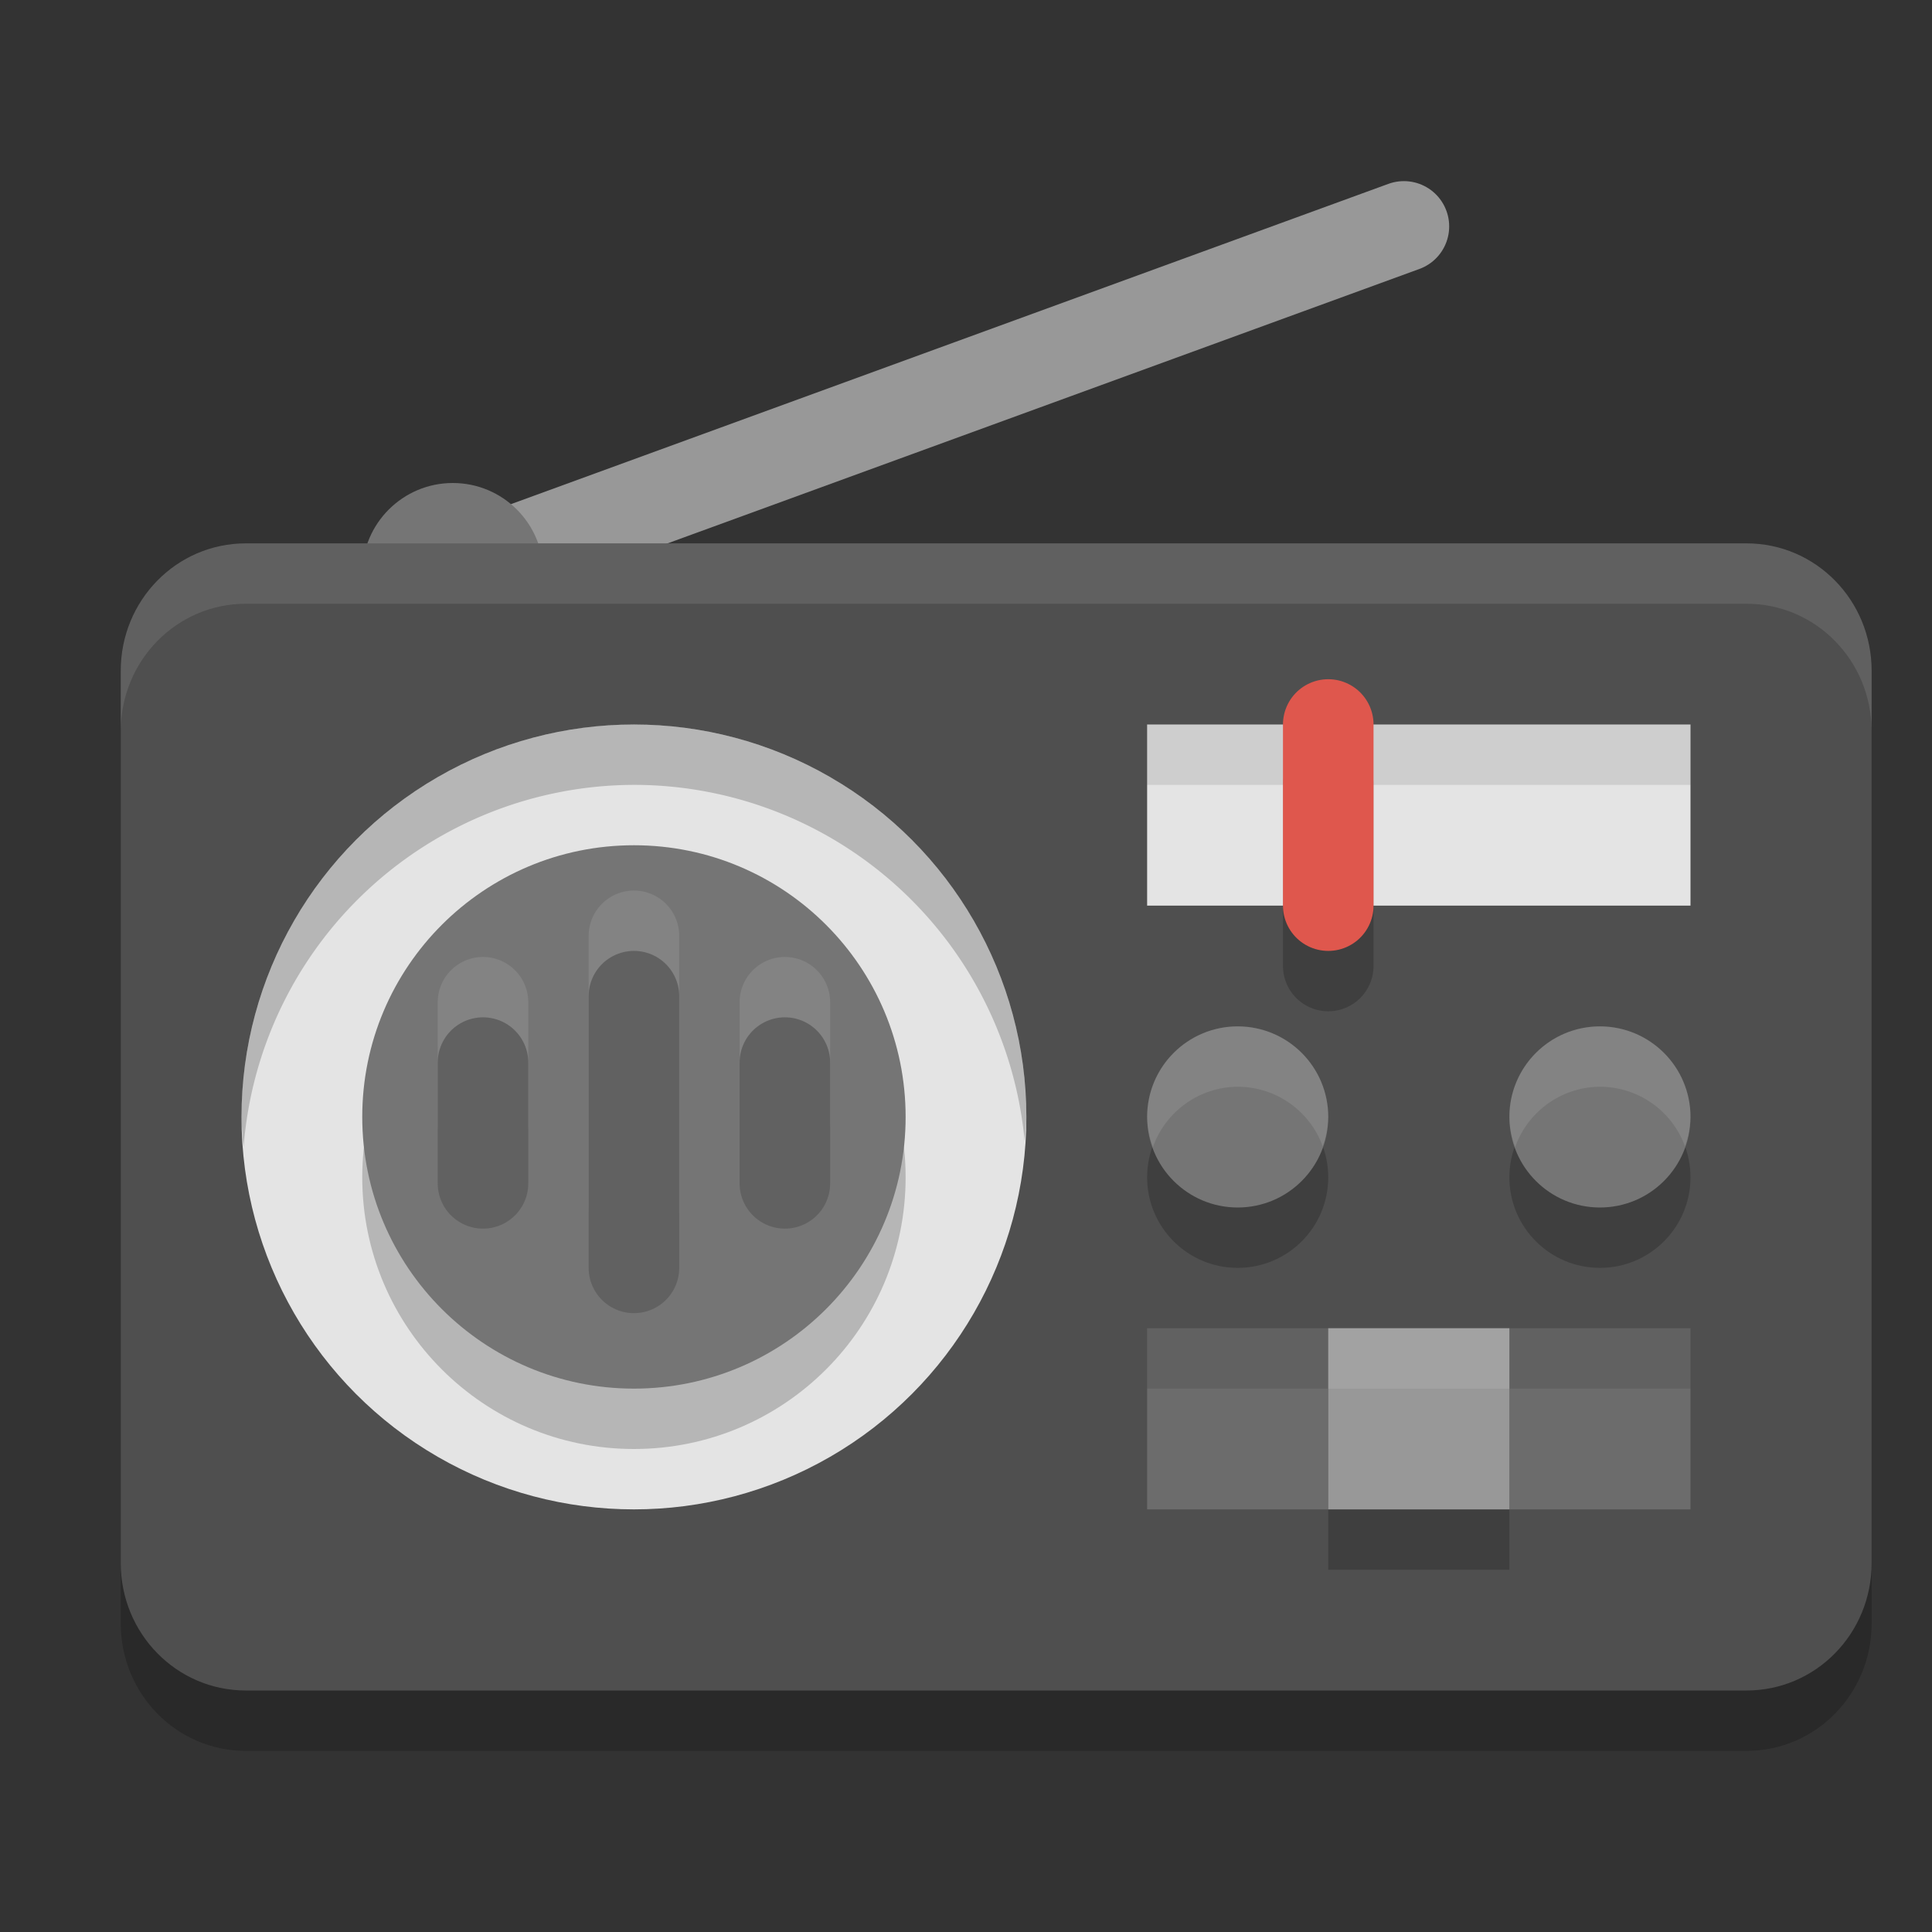 <svg xmlns="http://www.w3.org/2000/svg" width="32" height="32" version="1.1">
 <rect width="100%" height="100%" fill="#333333" stroke="none"/>
 <path style="opacity:0.2" d="M 4.072,10 C 2.925,10 2,10.942 2,12.111 V 26.889 C 2,28.058 2.925,29 4.072,29 H 20 20.15 28.928 C 30.075,29 31,28.058 31,26.889 V 12.111 C 31,10.942 30.075,10 28.928,10 H 20.15 20 Z"/>
 <path style="fill:none;stroke:#989898;stroke-width:1.5;stroke-linecap:round" d="M 7.5,9.5 23.253,3.75"/>
 <circle style="fill:#757575" cx="7.5" cy="9.5" r="1.5"/>
 <path style="fill:#4f4f4f" d="M 4.072 9 C 2.925 9 2 9.942 2 11.111 L 2 25.889 C 2 27.058 2.925 28 4.072 28 L 20 28 L 20.15 28 L 28.928 28 C 30.075 28 31 27.058 31 25.889 L 31 11.111 C 31 9.942 30.075 9 28.928 9 L 20.15 9 L 20 9 L 4.072 9 z"/>
 <circle style="opacity:0.2" cx="20.5" cy="19.5" r="1.5"/>
 <circle style="fill:#757575" cx="20.5" cy="18.5" r="1.5"/>
 <circle style="opacity:0.2" cx="26.5" cy="19.5" r="1.5"/>
 <circle style="fill:#757575" cx="26.5" cy="18.5" r="1.5"/>
 <path style="fill:#ffffff;opacity:0.1" d="M 20.5 17 A 1.5 1.5 0 0 0 19 18.5 A 1.5 1.5 0 0 0 19.096 19 A 1.5 1.5 0 0 1 20.5 18 A 1.5 1.5 0 0 1 21.908 18.986 A 1.5 1.5 0 0 0 22 18.5 A 1.5 1.5 0 0 0 20.5 17 z M 26.5 17 A 1.5 1.5 0 0 0 25 18.5 A 1.5 1.5 0 0 0 25.096 19 A 1.5 1.5 0 0 1 26.5 18 A 1.5 1.5 0 0 1 27.908 18.986 A 1.5 1.5 0 0 0 28 18.5 A 1.5 1.5 0 0 0 26.5 17 z"/>
 <circle style="fill:#e4e4e4" cx="10.5" cy="18.5" r="6.5"/>
 <path style="opacity:0.2" d="M 10.5 12 A 6.5 6.5 0 0 0 4 18.5 A 6.5 6.5 0 0 0 4.035 19 A 6.5 6.5 0 0 1 10.5 13 A 6.5 6.5 0 0 1 16.971 18.898 A 6.5 6.5 0 0 0 17 18.5 A 6.5 6.5 0 0 0 10.5 12 z"/>
 <circle style="opacity:0.2" cx="10.5" cy="19.5" r="4.5"/>
 <circle style="fill:#757575" cx="10.5" cy="18.5" r="4.5"/>
 <rect style="fill:#6c6c6c" width="9" height="3" x="19" y="22"/>
 <rect style="opacity:0.1" width="9" height="1" x="19" y="22"/>
 <rect style="fill:#e4e4e4" width="9" height="3" x="19" y="12"/>
 <rect style="opacity:0.1" width="9" height="1" x="19" y="12"/>
 <path style="fill:none;stroke:#000000;stroke-width:1.5;stroke-linecap:round;stroke-linejoin:bevel;opacity:0.2" d="M 22,16 V 13"/>
 <path style="fill:none;stroke:#df574d;stroke-width:1.5;stroke-linecap:round;stroke-linejoin:bevel" d="M 22,15 V 12"/>
 <path style="fill:none;stroke:#ffffff;stroke-width:1.5;stroke-linecap:round;opacity:0.1" d="M 10.5,20 V 15.5"/>
 <path style="fill:none;stroke:#616161;stroke-width:1.5;stroke-linecap:round" d="M 10.5,21 V 16.5"/>
 <path style="fill:none;stroke:#ffffff;stroke-width:1.5;stroke-linecap:round;opacity:0.1" d="m 13,18.6 v -2"/>
 <path style="fill:none;stroke:#616161;stroke-width:1.5;stroke-linecap:round" d="m 13,19.6 v -2"/>
 <path style="fill:none;stroke:#ffffff;stroke-width:1.5;stroke-linecap:round;opacity:0.1" d="m 8,18.6 v -2"/>
 <path style="fill:none;stroke:#616161;stroke-width:1.5;stroke-linecap:round" d="m 8,19.6 v -2"/>
 <rect style="opacity:0.2" width="3" height="3" x="22" y="23"/>
 <rect style="fill:#989898" width="3" height="3" x="22" y="22"/>
 <rect style="opacity:0.1;fill:#ffffff" width="3" height="1" x="22" y="22"/>
 <path style="opacity:0.1;fill:#ffffff" d="M 4.072 9 C 2.925 9 2 9.942 2 11.111 L 2 12.111 C 2 10.942 2.925 10 4.072 10 L 20 10 L 20.15 10 L 28.928 10 C 30.075 10 31 10.942 31 12.111 L 31 11.111 C 31 9.942 30.075 9 28.928 9 L 20.15 9 L 20 9 L 4.072 9 z"/>
</svg>
